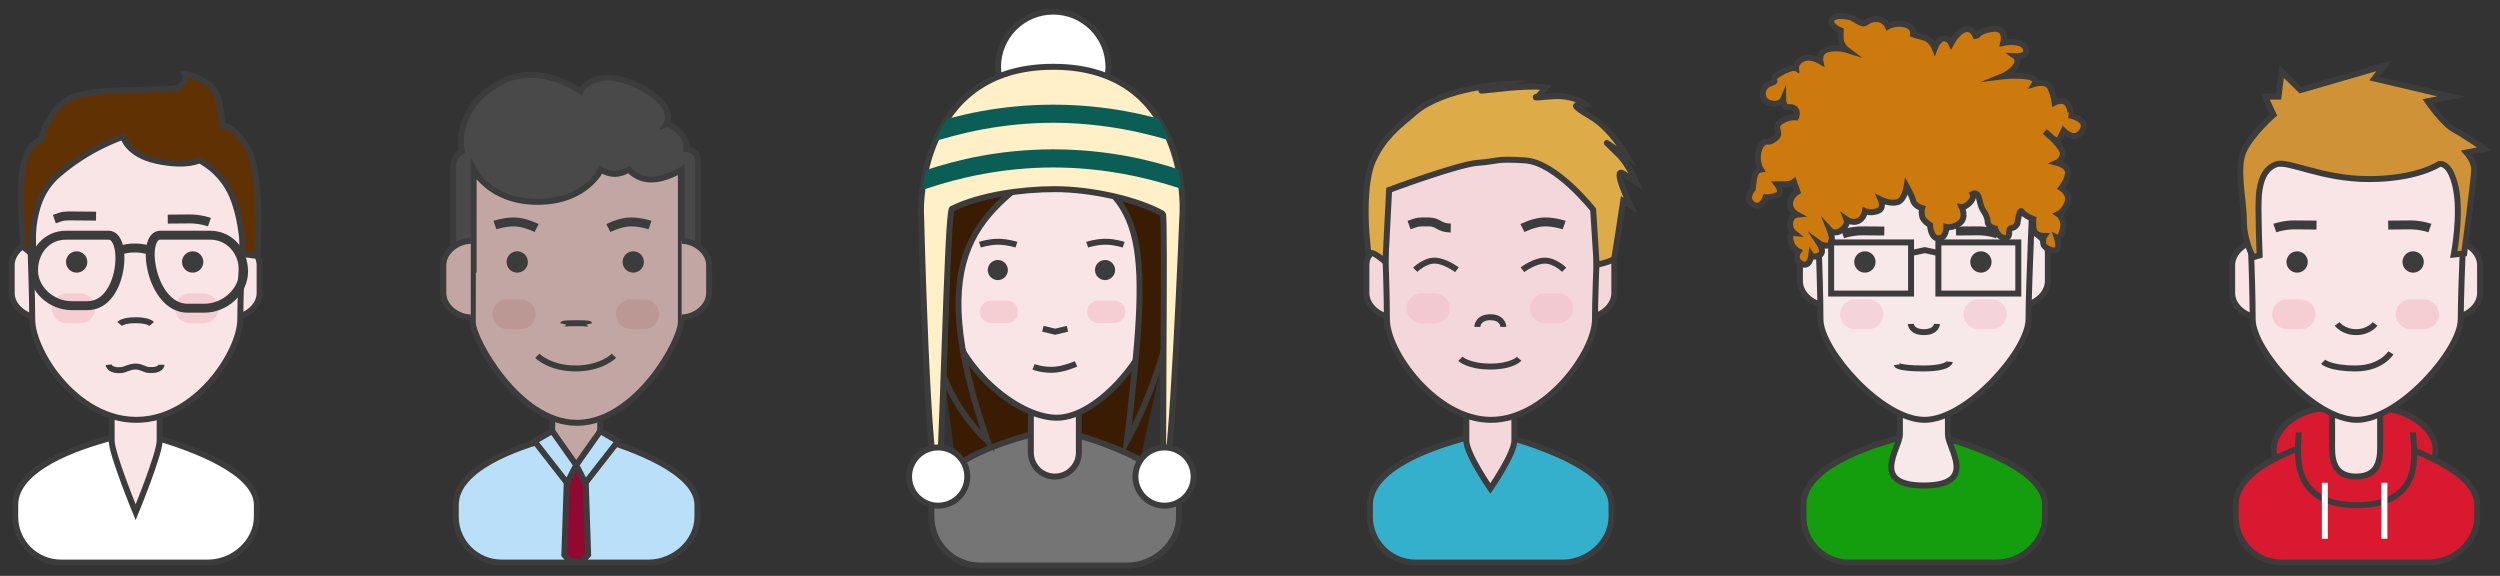 <?xml version="1.0" encoding="utf-8"?>
<!-- Generator: Adobe Illustrator 17.0.2, SVG Export Plug-In . SVG Version: 6.00 Build 0)  -->
<!DOCTYPE svg PUBLIC "-//W3C//DTD SVG 1.1//EN" "http://www.w3.org/Graphics/SVG/1.1/DTD/svg11.dtd">
<svg version="1.1" id="bruno" xmlns="http://www.w3.org/2000/svg" xmlns:xlink="http://www.w3.org/1999/xlink" x="0px" y="0px"
	 width="839.333px" height="193.333px" viewBox="0 0 839.333 193.333" enable-background="new 0 0 839.333 193.333"
	 xml:space="preserve">
<rect x="0" y="0" width="839.333" height="193.333" fill="#333333" stroke="none"/>
<g id="clothes_-_copie_6">
</g>
<g id="neck_-_copie_6">
</g>
<g id="ears_-_copie_6">
</g>
<g id="face_-_copie_6">
</g>
<g id="eyes_-_copie_6">
</g>
<g id="eyebrows_-_copie_6">
</g>
<g id="cheeks_-_copie_6">
</g>
<g id="mouth_-_copie_6">
</g>
<g id="nose_-_copie_6">
</g>
<g id="hair_-_copie_5">
</g>
<g id="glasses_1_">
	<g>
		<path fill="#65AEF1" stroke="#3C3C3C" stroke-miterlimit="10" d="M70.857,156.122"/>
		<path fill="#FFFFFF" stroke="#3C3C3C" stroke-width="2" stroke-miterlimit="10" d="M86.232,169.497
			c0-11.244-22.085-19.158-33.688-22.54l-6.875,9.557l-8.188-9.552c-11.823,3.097-32.375,10.247-32.375,22.535c0,3.977,0,4,0,4
			c0,8.491,6.884,15.375,15.375,15.375h49.375c8.491,0,16.375-6.884,16.375-15.375C86.232,173.497,86.232,173.973,86.232,169.497z"
			/>
		<path fill="#F9E4E6" stroke="#3C3C3C" stroke-width="2" stroke-miterlimit="10" d="M53.607,147.934
			c0,4.453-8.062,24.062-8.062,24.062s-8.062-19.61-8.062-24.062v-11.5c0-4.453,3.61-8.062,8.062-8.062l0,0
			c4.453,0,8.062,3.61,8.062,8.062V147.934z"/>
		<path fill="#F9E4E6" stroke="#3C3C3C" stroke-width="2" stroke-miterlimit="10" d="M13.147,106.567L13.147,106.567
			c-4.507,0-9.221-3.653-9.221-8.16v-9.376c0-4.507,4.715-8.16,9.221-8.16"/>
		<path fill="#F9E4E6" stroke="#3C3C3C" stroke-width="2" stroke-miterlimit="10" d="M77.942,80.871L77.942,80.871
			c4.507,0,9.221,3.653,9.221,8.16v9.376c0,4.507-4.715,8.16-9.221,8.16"/>
		<g id="face_2_">
			<path fill="#F9E4E6" d="M45.744,140.954c-19.828,0-34.928-22.489-34.928-33.743c0-14.915-1.547-47.136-1.792-52.137
				l31.315-15.528l42.298,13.641c-0.269,5.8-1.965,42.836-1.965,54.025C80.671,118.465,65.571,140.954,45.744,140.954z"/>
			<g>
				<path fill="#3C3C3C" d="M40.419,40.622l41.184,13.281c-0.356,7.731-1.931,42.51-1.931,53.308c0,5.451-3.962,13.787-9.636,20.27
					c-4.076,4.658-12.653,12.473-24.292,12.473s-20.216-7.815-24.292-12.473c-5.673-6.484-9.636-14.819-9.636-20.27
					c0-14.394-1.438-44.853-1.761-51.532L40.419,40.622 M40.259,38.469l-32.266,16c0,0,1.823,36.466,1.823,52.742
					c0,11.241,15.039,34.744,35.928,34.744s35.928-23.502,35.928-34.744c0-12.207,2-54.742,2-54.742L40.259,38.469L40.259,38.469z"
					/>
			</g>
		</g>
		<circle fill="#3C3C3C" cx="25.738" cy="87.955" r="3.582"/>
		<circle fill="#3C3C3C" cx="64.688" cy="87.955" r="3.582"/>
		<path fill="none" stroke="#3C3C3C" stroke-width="3" stroke-miterlimit="10" d="M18.246,73.564
			c3.291-1.145,2.773-1.061,6.501-1.061c3.592,0,3.314-0.002,7.501,0.061"/>
		<path fill="none" stroke="#3C3C3C" stroke-width="3" stroke-miterlimit="10" d="M56.319,73.564c0,0,4.052-0.061,7.501-0.061
			s6.501,1.061,6.501,1.061"/>
		<path fill="#F4CED3" d="M31.926,103.506c0,2.761-2.239,5-5,5h-4.533c-2.761,0-5-2.239-5-5l0,0c0-2.761,2.239-5,5-5h4.533
			C29.687,98.506,31.926,100.744,31.926,103.506L31.926,103.506z"/>
		<path fill="#F4CED3" d="M73.372,103.506c0,2.761-2.239,5-5,5h-4.533c-2.761,0-5-2.239-5-5l0,0c0-2.761,2.239-5,5-5h4.533
			C71.133,98.506,73.372,100.744,73.372,103.506L73.372,103.506z"/>
		<path fill="none" stroke="#3C3C3C" stroke-width="2" stroke-miterlimit="10" d="M36.475,122.453c0,0,0.209,2.169,4.31,1.789
			c1.213-0.112,2.766-1.185,4.755-1.185c1.753,0,3.151,1.056,4.268,1.147c4.432,0.358,4.409-1.751,4.409-1.751"/>
		<path fill="none" stroke="#3C3C3C" stroke-width="2" stroke-miterlimit="10" d="M40.161,108.752c0,0,1.053-1.246,5.379-1.246
			s5.379,1.246,5.379,1.246"/>
		<path fill="#603102" stroke="#3C3C3C" stroke-width="2" stroke-miterlimit="10" d="M11.444,85.831c0,0-2.958-17.4,7.699-26.839
			S41.37,45.899,41.37,45.899s1.304,6.003,11.352,8.134c10.048,2.131,14.224-0.218,14.224-0.218s7.308,3.349,10.961,11.875
			s3.74,19.618,3.74,19.618l4.785,0.654c0,0,1.827-28.188-3.349-36.409s-8.525-7.308-8.525-7.308s0.304-10.657-4.567-14.006
			c-4.872-3.349-7.916-3.349-7.916-3.349s0.913,2.131-1.827,4.263s-31.057-0.913-38.365,4.872s-7.916,12.788-7.916,12.788
			s-4.263,0.913-6.09,8.221s0,27.929,0,27.929L11.444,85.831z"/>
		<path fill="none" stroke="#3C3C3C" stroke-width="3" stroke-miterlimit="10" d="M11.263,90.784
			c0,6.532,6.177,11.828,12.709,11.828h5.436c11.975,0,13.585-23.655,7.053-23.655H22.209
			C15.677,78.956,11.263,84.251,11.263,90.784L11.263,90.784z"/>
		<path fill="none" stroke="#3C3C3C" stroke-width="3" stroke-miterlimit="10" d="M81.778,91.216c0,6.771-6.403,12.26-13.174,12.26
			h-5.635c-12.412,0-15.909-24.52-9.138-24.52h16.6C77.203,78.956,81.778,84.445,81.778,91.216L81.778,91.216z"/>
		<path fill="none" stroke="#3C3C3C" stroke-width="3" stroke-miterlimit="10" d="M39.712,84.255c0,0,2.305-1,5.566-1
			s5.566,1,5.566,1"/>
	</g>
	<g>
		<polygon fill="#3A1C02" points="381.354,160.997 321.271,158.725 314.979,110.558 394.271,102.746 		"/>
		<g>
			<path fill="#757575" d="M329.084,189.871c-9.029,0-16.375-7.346-16.375-16.375v-4c0-17.884,39.639-25.063,41.326-25.36
				l0.196-0.034l0.195,0.044c1.691,0.38,41.407,9.482,41.407,25.351v4c0,8.723-8.119,16.375-17.375,16.375H329.084z"/>
			<path fill="#3C3C3C" d="M354.208,145.122c0,0,40.625,9.125,40.625,24.375c0,3.728,0,4,0,4c0,8.491-7.884,15.375-16.375,15.375
				h-49.375c-8.491,0-15.375-6.884-15.375-15.375c0,0,0-0.355,0-4C313.709,152.247,354.208,145.122,354.208,145.122
				 M354.256,143.082l-0.394,0.069c-1.721,0.303-42.153,7.631-42.153,26.345v4c0,9.581,7.794,17.375,17.375,17.375h49.375
				c9.96,0,18.375-7.957,18.375-17.375v-4c0-7.213-7.251-13.859-21.55-19.755c-10.197-4.204-20.215-6.476-20.637-6.571
				L354.256,143.082L354.256,143.082z"/>
		</g>
		<g>
			<defs>
				<path id="SVGID_1_" d="M394.834,169.497c0-15.25-40.625-24.375-40.625-24.375s-40.5,7.125-40.5,24.375c0,3.645,0,4,0,4
					c0,8.491,6.884,15.375,15.375,15.375h49.375c8.491,0,16.375-6.884,16.375-15.375
					C394.834,173.497,394.834,173.225,394.834,169.497z"/>
			</defs>
			<clipPath id="SVGID_2_">
				<use xlink:href="#SVGID_1_"  overflow="visible"/>
			</clipPath>
		</g>
		<path fill="#65AEF1" stroke="#3C3C3C" stroke-miterlimit="10" d="M378.75,157.413"/>
		<path fill="#F9E4E6" stroke="#3C3C3C" stroke-width="2" stroke-miterlimit="10" d="M362.209,151.934
			c0,4.453-3.61,8.062-8.062,8.062l0,0c-4.453,0-8.062-3.61-8.062-8.062v-11.5c0-4.453,3.61-8.062,8.062-8.062l0,0
			c4.453,0,8.062,3.61,8.062,8.062V151.934z"/>
		<g id="face_17_">
			<path fill="#F9E4E6" d="M354.833,140.246c-15.07,0-35.833-20.57-35.833-35.5c0-13.856,0.138-50.634,0.163-57.167H388v57.167
				C388,116.182,369.419,140.246,354.833,140.246z"/>
			<g>
				<path fill="#3C3C3C" d="M387,48.58v56.167c0,5.143-4.411,13.886-10.727,21.262c-7.099,8.289-15.113,13.238-21.439,13.238
					c-6.72,0-15.488-4.567-22.882-11.918C324.58,119.998,320,111.345,320,104.746c0-13.264,0.126-47.538,0.159-56.167H387
					 M389,46.58h-70.833c0,0-0.167,42.833-0.167,58.167c0,15.333,21.167,36.5,36.833,36.5c15.667,0,34.167-25,34.167-36.5
					S389,46.58,389,46.58L389,46.58z"/>
			</g>
		</g>
		<circle fill="#3C3C3C" cx="335" cy="90.663" r="3.375"/>
		<circle fill="#3C3C3C" cx="371" cy="90.663" r="3.375"/>
		<path fill="none" stroke="#3C3C3C" stroke-width="2" stroke-miterlimit="10" d="M329,82.163c0,0,2.875-1,6.125-1s6.125,1,6.125,1"
			/>
		<path fill="none" stroke="#3C3C3C" stroke-width="2" stroke-miterlimit="10" d="M365,82.163c0,0,2.875-1,6.125-1s6.125,1,6.125,1"
			/>
		<path fill="none" stroke="#3C3C3C" stroke-width="2" stroke-miterlimit="10" d="M347,123.163c0,0,2.417,1,6.125,1s8.125-2,8.125-2
			"/>
		<polyline fill="none" stroke="#3C3C3C" stroke-width="2" stroke-miterlimit="10" points="358.375,110.371 354.25,111.371 
			350.125,110.371 		"/>
		<path fill="#F4CED3" d="M341.833,104.698c0,2.09-1.727,3.785-3.857,3.785h-5.12c-2.13,0-3.857-1.695-3.857-3.785l0,0
			c0-2.09,1.727-3.785,3.857-3.785h5.12C340.107,100.913,341.833,102.608,341.833,104.698L341.833,104.698z"/>
		<path fill="#F4CED3" d="M377.833,104.698c0,2.09-1.727,3.785-3.857,3.785h-5.12c-2.13,0-3.857-1.695-3.857-3.785l0,0
			c0-2.09,1.727-3.785,3.857-3.785h5.12C376.107,100.913,377.833,102.608,377.833,104.698L377.833,104.698z"/>
		<g id="cheveux_avant_2_">
			<path fill="#3A1C02" stroke="#3C3C3C" stroke-width="2" stroke-miterlimit="10" d="M354.641,53.325
				c31.516,13.031,31.359,28.708,23.692,94.859c0,0,20.104-35.388,15.938-67.021c-5.288-40.146-7.413-55.965-40.177-47.917
				c-34.389-3.066-39.642,23.818-40.386,35.812s-10.339,52.258,17.916,79.126C308.81,83.163,329.529,71.361,354.641,53.325z"/>
		</g>
		<circle fill="#FFFFFF" stroke="#3C3C3C" stroke-width="2" stroke-miterlimit="10" cx="353.612" cy="22.424" r="18.532"/>
		<path fill="#FFF0C7" stroke="#3C3C3C" stroke-width="2" stroke-miterlimit="10" d="M353.612,22.424
			c45.585,0,43.426,48.312,43.426,48.312s-3.633,91.841-6.288,90.29c-0.718-0.42,0.539-88.756-0.326-89.24
			c-8.584-4.805-23.923-8.283-36.253-8.283c-10.971,0-25.094,1.92-34.56,6.61c-1.711,0.848-3.271,90.159-4.632,90.884
			c-3.576,1.906-5.783-90.261-5.783-90.261S308.027,22.424,353.612,22.424z"/>
		<circle fill="#FFFFFF" stroke="#3C3C3C" stroke-width="2" stroke-miterlimit="10" cx="314.979" cy="159.997" r="9.772"/>
		<circle fill="#FFFFFF" stroke="#3C3C3C" stroke-width="2" stroke-miterlimit="10" cx="390.979" cy="159.997" r="9.772"/>
		<g>
			<defs>
				<path id="SVGID_3_" d="M353.612,22.424c45.585,0,43.426,48.312,43.426,48.312s-3.633,91.841-6.288,90.29
					c-0.718-0.42,0.539-88.756-0.326-89.24c-8.584-4.805-23.923-8.283-36.253-8.283c-10.971,0-25.094,1.92-34.56,6.61
					c-1.711,0.848-3.271,90.159-4.632,90.884c-3.576,1.906-5.783-90.261-5.783-90.261S308.027,22.424,353.612,22.424z"/>
			</defs>
			<clipPath id="SVGID_4_">
				<use xlink:href="#SVGID_3_"  overflow="visible"/>
			</clipPath>
			<path clip-path="url(#SVGID_4_)" fill="#0A5E56" d="M412.833,70.225c0,0-25.081-14-59.221-14s-58.894,14-58.894,14v-6.084
				c0,0,23.339-14,58.894-14s59.221,14,59.221,14V70.225z"/>
			<path clip-path="url(#SVGID_4_)" fill="#0A5E56" d="M412.833,55.225c0,0-25.081-14-59.221-14s-58.894,14-58.894,14v-6.084
				c0,0,23.339-14,58.894-14s59.221,14,59.221,14V55.225z"/>
		</g>
	</g>
	<g>
		<path fill="#65AEF1" stroke="#3C3C3C" stroke-miterlimit="10" d="M525.673,156.122"/>
		<path fill="#34AFCC" stroke="#3C3C3C" stroke-width="2" stroke-miterlimit="10" d="M541.048,169.497
			c0-11.244-22.085-19.158-33.688-22.54l-6.875,9.557l-8.188-9.552c-11.823,3.097-32.375,10.247-32.375,22.535c0,3.977,0,4,0,4
			c0,8.491,6.884,15.375,15.375,15.375h49.375c8.491,0,16.375-6.884,16.375-15.375C541.048,173.497,541.048,173.973,541.048,169.497
			z"/>
		<path fill="#F4D7DB" stroke="#3C3C3C" stroke-width="2" stroke-miterlimit="10" d="M508.423,147.934
			c0,4.453-8.062,16.062-8.062,16.062s-8.062-11.61-8.062-16.062v-11.5c0-4.453,3.61-8.062,8.062-8.062l0,0
			c4.453,0,8.062,3.61,8.062,8.062V147.934z"/>
		<path fill="#F4D7DB" stroke="#3C3C3C" stroke-width="2" stroke-miterlimit="10" d="M467.963,106.567L467.963,106.567
			c-4.507,0-9.221-3.653-9.221-8.16v-9.376c0-4.507,4.715-8.16,9.221-8.16"/>
		<path fill="#F4D7DB" stroke="#3C3C3C" stroke-width="2" stroke-miterlimit="10" d="M532.757,80.871L532.757,80.871
			c4.507,0,9.221,3.653,9.221,8.16v9.376c0,4.507-4.715,8.16-9.221,8.16"/>
		<g id="face_16_">
			<path fill="#F4D7DB" d="M500.56,140.954c-18.761,0-34.929-22.632-34.929-33.743c0-14.951-1.555-47.293-1.794-52.173
				l29.343-16.481l44.273,14.624c-0.269,5.781-1.966,42.838-1.966,54.031C535.487,118.323,519.319,140.954,500.56,140.954z"/>
			<g>
				<path fill="#3C3C3C" d="M493.285,39.645l43.134,14.247c-0.355,7.706-1.932,42.515-1.932,53.319
					c0,10.503-16.052,32.744-33.928,32.744c-17.876,0-33.928-22.24-33.928-32.744c0-14.446-1.448-45.074-1.765-51.604
					L493.285,39.645 M493.074,37.469l-30.266,17c0,0,1.823,36.466,1.823,52.742c0,11.241,16.487,34.744,35.928,34.744
					s35.928-23.502,35.928-34.744c0-12.207,2-54.742,2-54.742L493.074,37.469L493.074,37.469z"/>
			</g>
		</g>
		<path fill="none" stroke="#3C3C3C" stroke-width="2" stroke-miterlimit="10" d="M511.135,90.564c0,0,4.052-3.061,7.501-3.061
			s6.502,3.061,6.502,3.061"/>
		<path fill="none" stroke="#3C3C3C" stroke-width="2" stroke-miterlimit="10" d="M489.138,90.564c0,0-4.052-3.061-7.501-3.061
			s-6.501,3.061-6.501,3.061"/>
		<path fill="none" stroke="#3C3C3C" stroke-width="3" stroke-miterlimit="10" d="M473.061,75.564
			c3.291-1.145,2.773-1.061,6.501-1.061c3.592,0,3.314,1.998,7.501,2.061"/>
		<path fill="none" stroke="#3C3C3C" stroke-width="3" stroke-miterlimit="10" d="M511.135,76.564c0,0,4.052-2.061,7.501-2.061
			s6.502,1.061,6.502,1.061"/>
		<path fill="#F2C9D0" d="M486.741,103.506c0,2.761-2.239,5-5,5h-4.533c-2.761,0-5-2.239-5-5l0,0c0-2.761,2.239-5,5-5h4.533
			C484.503,98.506,486.741,100.744,486.741,103.506L486.741,103.506z"/>
		<path fill="#F2C9D0" d="M528.187,103.506c0,2.761-2.239,5-5,5h-4.533c-2.761,0-5-2.239-5-5l0,0c0-2.761,2.239-5,5-5h4.533
			C525.949,98.506,528.187,100.744,528.187,103.506L528.187,103.506z"/>
		<path fill="none" stroke="#3C3C3C" stroke-width="2" stroke-miterlimit="10" d="M490.291,120.453c0,0,2.67,2.604,10.064,2.604
			c7.395,0,9.676-2.604,9.676-2.604"/>
		<path fill="none" stroke="#3C3C3C" stroke-width="2" stroke-miterlimit="10" d="M495.977,109.752c0,0,0.053-3.246,4.379-3.246
			c4.326,0,4.379,3.246,4.379,3.246"/>
		<path fill="#DDAB47" stroke="#3C3C3C" stroke-width="2" stroke-miterlimit="10" d="M466.375,63.765l-1.25,24.19
			c0,0-5.008-4.556-5.352-2.477c-0.344,2.079-1.031-7.463-1.031-7.463s-1.344-16.332,2.247-24.156
			c3.591-7.824,8.389-11.351,14.068-16.175c9.861-8.376,29.549-9.376,29.549-9.376l-7.232,2.137c0,0-0.242,0.065,8.496-0.861
			c8.738-0.926,13.223-0.305,13.223-0.305l-2.729,3.125c0,0-3.669,0.727,4.201-0.042c7.87-0.769,11.892,2.778,11.892,2.778
			l-2.979,0.26c0,0-2.393-0.347,4.59,3.733c6.983,4.08,12.297,13.53,12.297,13.53l-6.721-4.529c0,0-1.584-1.387,3.812,3.746
			c2.971,2.827,5.845,9.259,5.845,9.259s0,0-4.167-2.778c-4.167-2.778,2.226,10.583,2.226,10.583l-2.4-1.468
			c0,0-2.715,17.986-2.98,19.126c-0.266,1.14-5.936,2.31-5.936,2.31l-1.168-18.521c0,0-12.425-15.837-22.796-16.531
			c-10.371-0.694-9.132,0.335-15.845,0.798S466.375,63.765,466.375,63.765z"/>
	</g>
	<g>
		<path fill="#65AEF1" stroke="#3C3C3C" stroke-miterlimit="10" d="M671.229,156.122"/>
		<path fill="#149E0D" stroke="#3C3C3C" stroke-width="2" stroke-miterlimit="10" d="M686.604,169.497
			c0-11.244-22.085-19.158-33.688-22.54l-6.875,9.557l-8.188-9.552c-11.823,3.097-32.375,10.247-32.375,22.535c0,3.977,0,4,0,4
			c0,8.491,6.884,15.375,15.375,15.375h49.375c8.491,0,16.375-6.884,16.375-15.375C686.604,173.497,686.604,173.973,686.604,169.497
			z"/>
		<path fill="#F7E8EA" stroke="#3C3C3C" stroke-width="2" stroke-miterlimit="10" d="M653.979,145.934
			c0,4.453,10.328,17.062-8.062,17.062s-8.062-12.61-8.062-17.062v-9.5c0-4.453,3.61-8.062,8.062-8.062l0,0
			c4.453,0,8.062,3.61,8.062,8.062V145.934z"/>
		<path fill="#F7E8EA" stroke="#3C3C3C" stroke-width="2" stroke-miterlimit="10" d="M613.519,102.567L613.519,102.567
			c-4.507,0-9.221-3.653-9.221-8.16v-9.376c0-4.507,4.715-8.16,9.221-8.16"/>
		<path fill="#F7E8EA" stroke="#3C3C3C" stroke-width="2" stroke-miterlimit="10" d="M678.314,76.871L678.314,76.871
			c4.507,0,9.221,3.653,9.221,8.16v9.376c0,4.507-4.715,8.16-9.221,8.16"/>
		<g id="face_3_">
			<path fill="#F7E8EA" d="M646.115,140.954c-14.631,0-34.928-23.427-34.928-33.743c0-14.611-1.485-47.459-1.775-53.742h73.583
				c-0.307,6.625-1.952,42.722-1.952,53.742C681.043,117.528,660.746,140.954,646.115,140.954z"/>
			<g>
				<path fill="#3C3C3C" d="M681.949,54.469c-0.401,8.726-1.905,42.188-1.905,52.742c0,9.75-20.076,32.744-33.928,32.744
					c-13.852,0-33.928-22.993-33.928-32.744c0-13.951-1.351-44.48-1.728-52.742H681.949 M684.043,52.469h-75.679
					c0,0,1.823,38.466,1.823,54.742c0,11.241,21.289,34.744,35.928,34.744c14.639,0,35.928-23.502,35.928-34.744
					C682.043,95.004,684.043,52.469,684.043,52.469L684.043,52.469z"/>
			</g>
		</g>
		<circle fill="#3C3C3C" cx="626.109" cy="87.955" r="3.582"/>
		<circle fill="#3C3C3C" cx="665.06" cy="87.955" r="3.582"/>
		<path fill="none" stroke="#3C3C3C" stroke-width="3" stroke-miterlimit="10" d="M618.618,78.564c0,0,3.052-1.061,6.502-1.061
			s7.501,0.061,7.501,0.061"/>
		<path fill="none" stroke="#3C3C3C" stroke-width="3" stroke-miterlimit="10" d="M656.691,77.564c0,0,4.052-0.061,7.502-0.061
			s6.501,1.061,6.501,1.061"/>
		<path fill="#F4D4DA" d="M632.298,105.506c0,2.761-2.239,5-5,5h-4.533c-2.761,0-5-2.239-5-5l0,0c0-2.761,2.239-5,5-5h4.533
			C630.059,100.506,632.298,102.744,632.298,105.506L632.298,105.506z"/>
		<path fill="#F4D4DA" d="M673.744,105.506c0,2.761-2.239,5-5,5h-4.533c-2.761,0-5-2.239-5-5l0,0c0-2.761,2.239-5,5-5h4.533
			C671.505,100.506,673.744,102.744,673.744,105.506L673.744,105.506z"/>
		<path fill="none" stroke="#3C3C3C" stroke-width="2" stroke-miterlimit="10" d="M636.847,122.453c0,0,0.157,1.246,8.87,1.246
			s8.87-2.246,8.87-2.246"/>
		<path fill="none" stroke="#3C3C3C" stroke-width="2" stroke-miterlimit="10" d="M641.533,108.752c0,0,0.053,2.754,4.379,2.754
			s4.379-2.754,4.379-2.754"/>
		<path fill="#CC7A0D" stroke="#3C3C3C" stroke-width="2" stroke-miterlimit="10" d="M649.568,16.139c0,0,1.25-3.25,3-3.25
			s2.5,1.625,2.5,1.625s2.25-4.321,5-4.723c2.75-0.402,3.5,3.174,3.5,3.174s-0.5-2.335,5-3.205c5.5-0.871,4,4.629,4,4.629
			s6.25-1.25,7.5,1.75s-3.5,2.75-3.5,2.75s1.75,1.25,0,3.5s-4.25,3.25-4.25,3.25s3.919-0.5,7.96,0c4.04,0.5,2.79,2.5,2.79,2.5
			s4-1.25,5.25,1.25s1.5,5,1.5,5s3.5-1.75,4.75,1.25s0,3,0,3s7,1.25,4.5,5.25s-6.25,0-6.25,0s-0.75,1.5-1.5,3s-4.75-2.75-4.75-2.75
			s6.25,5.25,6,7.5s-2,3-2,3s4,1,3.75,3.5s-2.25,5-2.25,5s3.25,2,2,5s-3,3.75-3,3.75s2.25,1.5,1.5,5s-2,2.864-2,2.864
			s1.5,4.386-1,4.386c0,0-3.417-0.583-3.583-2.417c-0.167-1.833,0.333-2.5,0.333-2.5s-3.167,0-3.5-2.167
			c-0.333-2.167-0.167-3.5-0.167-3.5s-3-1.167-3.833-2.5c-0.833-1.333-1.5,4-1.5,4s-0.5,1.333-2,1.5
			c-1.5,0.167,0.167,3.333-2.167,3.333s-3.333-3.167-3.333-3.167s-2.5-0.5-2.5-2.333s-1.667-4-1.667-4s-0.667-1.167-1.167-3.667
			s-2.167-1.667-2.167-1.667s0.667,1.333-1,3c-1.667,1.667-2.667,1.5-2.667,1.5s1.667,3.5-0.667,5.333
			c-2.333,1.833-4.5,1.333-4.5,1.333s0,3.833-2.667,3.833c-2.667,0-2.833-4.5-2.833-4.5s-2.333-1.333-2.667-3
			c-0.333-1.667,0-2.667,0-2.667s-2.5-0.667-3-2.5s-2.167-4.833-2.167-4.833s-0.667,4.667-3.167,5.333s-5.5-0.833-5.5-0.833
			s1.333,3-1.167,3.833s-4.167,0-4.167,0s-0.333,2.5-2.333,3.333c-2,0.833-3.833-0.5-3.833-0.5s0.667,1.667-1.667,3.5
			c-2.333,1.833-4,0-4,0s1.667,4.167,0,5c-1.667,0.833-3.5-0.5-3.5-0.5s2,3,0,4s-2.667,0-2.667,0s-0.5,4.333-3.333,2.833
			c-2.833-1.5-1-4.167-1-4.167s-2.167-1-2.667-3.667c-0.5-2.667,1.167-2.5,1.167-2.5s-1.687-1.333-1.26-3.667
			c0.427-2.333,2.26-2.5,2.26-2.5s-2.492-1.333-2.329-3.833c0.163-2.5,2.496-3.833,2.496-3.833l-1.167-3.333
			c0,0-1,0.833-3.333,0.833c-2.333,0-2.333,0-2.333,0s2.167,2.833,0,3.667c-2.167,0.833-3.833,0.667-3.833,0.667
			s-1.5,4.333-4.333,2.333c-2.833-2,0-5.167,0-5.167s0.167-2.667,0.667-4.5s2-2,2-2s-1.667-2.667-0.667-6.333
			c1-3.667,3.333-3,3.333-3s1,0.167,2.667-1.5c1.667-1.667-1.333-3.333,1.333-5.167c2.667-1.833,5.167-1.5,5.167-1.5
			s0.833-1.667-0.333-2.833c-1.167-1.167-3,0-3.5-1.167s-0.5-2-0.5-2s-0.833,2-4,1.333c-3.167-0.667-2.833-3.5-2.833-3.5
			s0-2.5,2.833-3.333c2.833-0.833-1.167-1,3-3.333s5.333-1.667,5.333-1.667s-0.167-2,2.333-3.167s5.833,0.833,5.833,0.833
			s-0.667-3.167,2.5-4c3.167-0.833,6.333,0.167,6.333,0.167s-2-1.5-2-4s0-2.5,0-2.5s-4-1.5-3-3.667s6.667-0.667,6.667-0.667s3,2,4,2
			s1.5-1.5,4.333-1.5c2.833,0,3.833,2.5,3.833,2.5s2.667-1.5,5.833-0.667s2.667,3.333,2.667,3.333s0.833,0.333,3.5,1
			C648.484,13.222,649.568,16.139,649.568,16.139z"/>
		
			<rect x="614.775" y="81.39" fill="none" stroke="#3C3C3C" stroke-width="2" stroke-miterlimit="10" width="26.833" height="17.167"/>
		
			<rect x="650.775" y="81.39" fill="none" stroke="#3C3C3C" stroke-width="2" stroke-miterlimit="10" width="26.833" height="17.167"/>
		<polyline fill="none" stroke="#3C3C3C" stroke-width="2" stroke-miterlimit="10" points="641.609,84.973 646.204,83.973 
			650.775,84.973 		"/>
	</g>
	<g>
		<path fill="#65AEF1" stroke="#3C3C3C" stroke-miterlimit="10" d="M816.339,156.122"/>
		<path fill="#D8192F" stroke="#3C3C3C" stroke-width="2" stroke-miterlimit="10" d="M817.693,150.919
			c0,7.554-10.124,13.679-17.679,13.679h-19.976c-7.554,0-16.679-6.124-16.679-13.679l0,0c0-7.554,9.124-13.679,16.679-13.679
			h19.976C807.569,137.24,817.693,143.364,817.693,150.919L817.693,150.919z"/>
		<path fill="#D8192F" stroke="#3C3C3C" stroke-width="2" stroke-miterlimit="10" d="M831.714,169.497
			c0-11.244-22.085-19.158-33.688-22.54l-6.875,9.557l-8.188-9.552c-11.823,3.097-32.375,10.247-32.375,22.535c0,3.977,0,4,0,4
			c0,8.491,6.884,15.375,15.375,15.375h49.375c8.491,0,16.375-6.884,16.375-15.375C831.714,173.497,831.714,173.973,831.714,169.497
			z"/>
		<path fill="#D8192F" stroke="#3C3C3C" stroke-width="2" stroke-miterlimit="10" d="M810.115,145.16
			c0,4.66,4.983,24.437-18.8,24.437s-19.533-19.777-19.533-24.437"/>
		
			<line fill="#FFFFFF" stroke="#FFFFFF" stroke-width="2" stroke-miterlimit="10" x1="780.527" y1="162.078" x2="780.527" y2="180.872"/>
		
			<line fill="#FFFFFF" stroke="#FFFFFF" stroke-width="2" stroke-miterlimit="10" x1="800.527" y1="162.078" x2="800.527" y2="180.872"/>
		<path fill="#F9E4E6" stroke="#3C3C3C" stroke-width="2" stroke-miterlimit="10" d="M799.089,147.934
			c0,4.453,0.683,12.062-8.062,12.062s-8.062-7.61-8.062-12.062v-11.5c0-4.453,3.61-8.062,8.062-8.062l0,0
			c4.453,0,8.062,3.61,8.062,8.062V147.934z"/>
		<path fill="#F9E4E6" stroke="#3C3C3C" stroke-width="2" stroke-miterlimit="10" d="M758.63,106.567L758.63,106.567
			c-4.507,0-9.221-3.653-9.221-8.16v-9.376c0-4.507,4.715-8.16,9.221-8.16"/>
		<path fill="#F9E4E6" stroke="#3C3C3C" stroke-width="2" stroke-miterlimit="10" d="M823.424,80.871L823.424,80.871
			c4.507,0,9.221,3.653,9.221,8.16v9.376c0,4.507-4.715,8.16-9.221,8.16"/>
		<g id="face_18_">
			<path fill="#F9E4E6" d="M791.226,140.954c-14.631,0-34.928-23.427-34.928-33.743c0-14.611-1.485-47.459-1.775-53.742h73.583
				c-0.307,6.625-1.952,42.722-1.952,53.742C826.153,117.528,805.856,140.954,791.226,140.954z"/>
			<g>
				<path fill="#3C3C3C" d="M827.059,54.469c-0.401,8.726-1.905,42.188-1.905,52.742c0,9.75-20.076,32.744-33.928,32.744
					c-13.852,0-33.928-22.993-33.928-32.744c0-13.951-1.351-44.48-1.728-52.742H827.059 M829.154,52.469h-75.679
					c0,0,1.823,38.466,1.823,54.742c0,11.241,21.289,34.744,35.928,34.744c14.639,0,35.928-23.502,35.928-34.744
					C827.154,95.004,829.154,52.469,829.154,52.469L829.154,52.469z"/>
			</g>
		</g>
		<circle fill="#3C3C3C" cx="771.22" cy="87.955" r="3.582"/>
		<circle fill="#3C3C3C" cx="810.17" cy="87.955" r="3.582"/>
		<path fill="none" stroke="#3C3C3C" stroke-width="3" stroke-miterlimit="10" d="M763.728,76.564c0,0,3.052-1.061,6.502-1.061
			s7.501,0.061,7.501,0.061"/>
		<path fill="none" stroke="#3C3C3C" stroke-width="3" stroke-miterlimit="10" d="M801.801,75.564c0,0,4.052-0.061,7.502-0.061
			s6.501,1.061,6.501,1.061"/>
		<path fill="#F4CED3" d="M777.408,105.506c0,2.761-2.239,5-5,5h-4.533c-2.761,0-5-2.239-5-5l0,0c0-2.761,2.239-5,5-5h4.533
			C775.169,100.506,777.408,102.744,777.408,105.506L777.408,105.506z"/>
		<path fill="#F4CED3" d="M818.854,105.506c0,2.761-2.239,5-5,5h-4.533c-2.761,0-5-2.239-5-5l0,0c0-2.761,2.239-5,5-5h4.533
			C816.616,100.506,818.854,102.744,818.854,105.506L818.854,105.506z"/>
		<path fill="none" stroke="#3C3C3C" stroke-width="2" stroke-miterlimit="10" d="M779.957,121.453c0,0,2.157,2.246,10.87,2.246
			s11.87-5.246,11.87-5.246"/>
		<path fill="none" stroke="#3C3C3C" stroke-width="2" stroke-miterlimit="10" d="M784.643,108.752c0,0,2.053,2.754,6.379,2.754
			s6.379-2.754,6.379-2.754"/>
		<path fill="#CF9236" stroke="#3C3C3C" stroke-width="2" stroke-miterlimit="10" d="M758.64,85.726l-2.199,0.647
			c0,0-3.104-5.561-3.104-12.415c0-6.854-2.716-17.718,0-23.408c2.716-5.69,9.958-12.027,9.958-12.027l-2.845-6.078h4.526
			l1.035-8.406l6.337,6.208l28.064-8.147l-3.233,4.268l25.865,6.078l-8.018,1.552c0,0,5.044,7.372,8.794,9.441
			c3.75,2.069,10.346,6.596,10.346,6.596l-6.078,1.164c0,0,2.586,2.845,2.586,5.69c0,2.845-3.362,28.193-3.362,28.193l-3.492,0.388
			c0,0,2.587-13.45,0.647-22.503s-5.561-7.889-5.561-7.889s-7.372,5.044-23.537,5.044c-16.166,0-27.288-6.466-31.297-4.914
			c-4.009,1.552-5.302,5.82-5.69,10.346C757.993,70.078,758.64,85.726,758.64,85.726z"/>
	</g>
</g>
<g>
	<path fill="#C1A6A3" stroke="#3C3C3C" stroke-width="2" stroke-miterlimit="10" d="M201.521,152.934
		c0,4.453-8.062,12.062-8.062,12.062s-8.062-7.61-8.062-12.062v-11.5c0-4.453,3.61-8.062,8.062-8.062l0,0
		c4.453,0,8.062,3.61,8.062,8.062V152.934z"/>
	<path fill="#B9DFF9" stroke="#3C3C3C" stroke-width="2" stroke-miterlimit="10" d="M234.146,169.497
		c0-11.244-22.085-19.158-33.688-22.54l-6.875,9.557l-8.188-9.552c-11.823,3.097-32.375,10.247-32.375,22.535c0,3.977,0,4,0,4
		c0,8.491,6.884,15.375,15.375,15.375h49.375c8.491,0,16.375-6.884,16.375-15.375C234.146,173.497,234.146,173.973,234.146,169.497z
		"/>
	<path fill="#65AEF1" stroke="#3C3C3C" stroke-miterlimit="10" d="M218.771,156.122"/>
	<polygon fill="#910930" stroke="#3C3C3C" stroke-width="2" stroke-miterlimit="10" points="195.463,188.557 191.463,188.557 
		189.463,186.328 190.463,156.122 196.463,156.122 197.463,186.265 	"/>
	<polyline fill="#B9DFF9" stroke="#3C3C3C" stroke-width="2" stroke-miterlimit="10" points="185.396,144.723 193.458,156.122 
		190.379,162.14 179.463,148.14 185.396,144.723 	"/>
	<polyline fill="#B9DFF9" stroke="#3C3C3C" stroke-width="2" stroke-miterlimit="10" points="201.525,144.723 193.463,156.122 
		196.541,162.14 207.458,148.14 201.525,144.723 	"/>
	<g id="face_1_">
		<path fill="#C1A6A3" d="M193.657,141.954c-20.026,0-34.928-28.323-34.928-33.743c0-14.752,0.147-53.98,0.173-60.742h69.683v60.742
			C228.585,113.821,214.121,141.954,193.657,141.954z"/>
		<path fill="#3C3C3C" d="M227.585,48.469v59.742c0,2.688-3.496,10.856-9.817,18.595c-4.316,5.284-13.187,14.148-24.111,14.148
			c-19.022,0-33.928-27.659-33.928-32.744c0-14.143,0.135-50.787,0.169-59.742H227.585 M229.585,46.469h-71.679
			c0,0-0.177,45.466-0.177,61.742c0,5.845,15.406,34.744,35.928,34.744s35.928-28.107,35.928-34.744
			C229.585,96.004,229.585,46.469,229.585,46.469L229.585,46.469z"/>
	</g>
	<circle fill="#3C3C3C" cx="173.651" cy="87.955" r="3.582"/>
	<circle fill="#3C3C3C" cx="212.602" cy="87.955" r="3.582"/>
	<path fill="none" stroke="#3C3C3C" stroke-width="3" stroke-miterlimit="10" d="M166.159,75.564c0,0,3.052-1.061,6.501-1.061
		s7.501,2.061,7.501,2.061"/>
	<path fill="none" stroke="#3C3C3C" stroke-width="3" stroke-miterlimit="10" d="M204.233,76.564c0,0,4.052-2.061,7.501-2.061
		s6.501,1.061,6.501,1.061"/>
	<path fill="#BC9895" d="M179.839,105.506c0,2.761-2.239,5-5,5h-4.533c-2.761,0-5-2.239-5-5l0,0c0-2.761,2.239-5,5-5h4.533
		C177.601,100.506,179.839,102.744,179.839,105.506L179.839,105.506z"/>
	<path fill="#BC9895" d="M221.285,105.506c0,2.761-2.239,5-5,5h-4.533c-2.761,0-5-2.239-5-5l0,0c0-2.761,2.239-5,5-5h4.533
		C219.047,100.506,221.285,102.744,221.285,105.506L221.285,105.506z"/>
	<path fill="none" stroke="#3C3C3C" stroke-width="2" stroke-miterlimit="10" d="M180.389,119.453c0,0,4.157,4.246,12.87,4.246
		s12.87-4.246,12.87-4.246"/>
	<path fill="none" stroke="#3C3C3C" stroke-width="2" stroke-miterlimit="10" d="M189.075,108.752c0,0,0.053-0.246,4.379-0.246
		c4.326,0,4.379,0.246,4.379,0.246"/>
	<path fill="#494949" stroke="#3C3C3C" stroke-width="2" stroke-miterlimit="10" d="M159.006,90.902V56.926
		c0,0,5.253,10.839,21.512,10.839s21.261-10.839,21.261-10.839s2.084,1.459,4.586,1.459c2.501,0,4.794-1.459,4.794-1.459
		s2.501,3.335,7.504,3.335s10.214-3.335,10.214-3.335V89.86l5.42,3.544c0,0,0-35.644,0-39.396s-3.752-3.96-3.752-3.96
		s0.521-2.814-2.501-5.836c-3.022-3.022-4.377-2.501-4.377-2.501s4.169-6.462-10.005-13.132c-14.174-6.67-18.76,2.084-18.76,2.084
		s-15.216-11.256-29.182-1.668c-13.966,9.588-10.631,21.887-10.631,21.887s-2.918,1.251-2.918,5.003s0,38.771,0,38.771
		L159.006,90.902z"/>
	<path fill="#C1A6A3" stroke="#3C3C3C" stroke-width="2" stroke-miterlimit="10" d="M158.061,106.567L158.061,106.567
		c-4.507,0-9.221-3.653-9.221-8.16v-9.376c0-4.507,4.715-8.16,9.221-8.16"/>
	<path fill="#C1A6A3" stroke="#3C3C3C" stroke-width="2" stroke-miterlimit="10" d="M228.855,80.871L228.855,80.871
		c4.507,0,9.221,3.653,9.221,8.16v9.376c0,4.507-4.715,8.16-9.221,8.16"/>
</g>
</svg>
